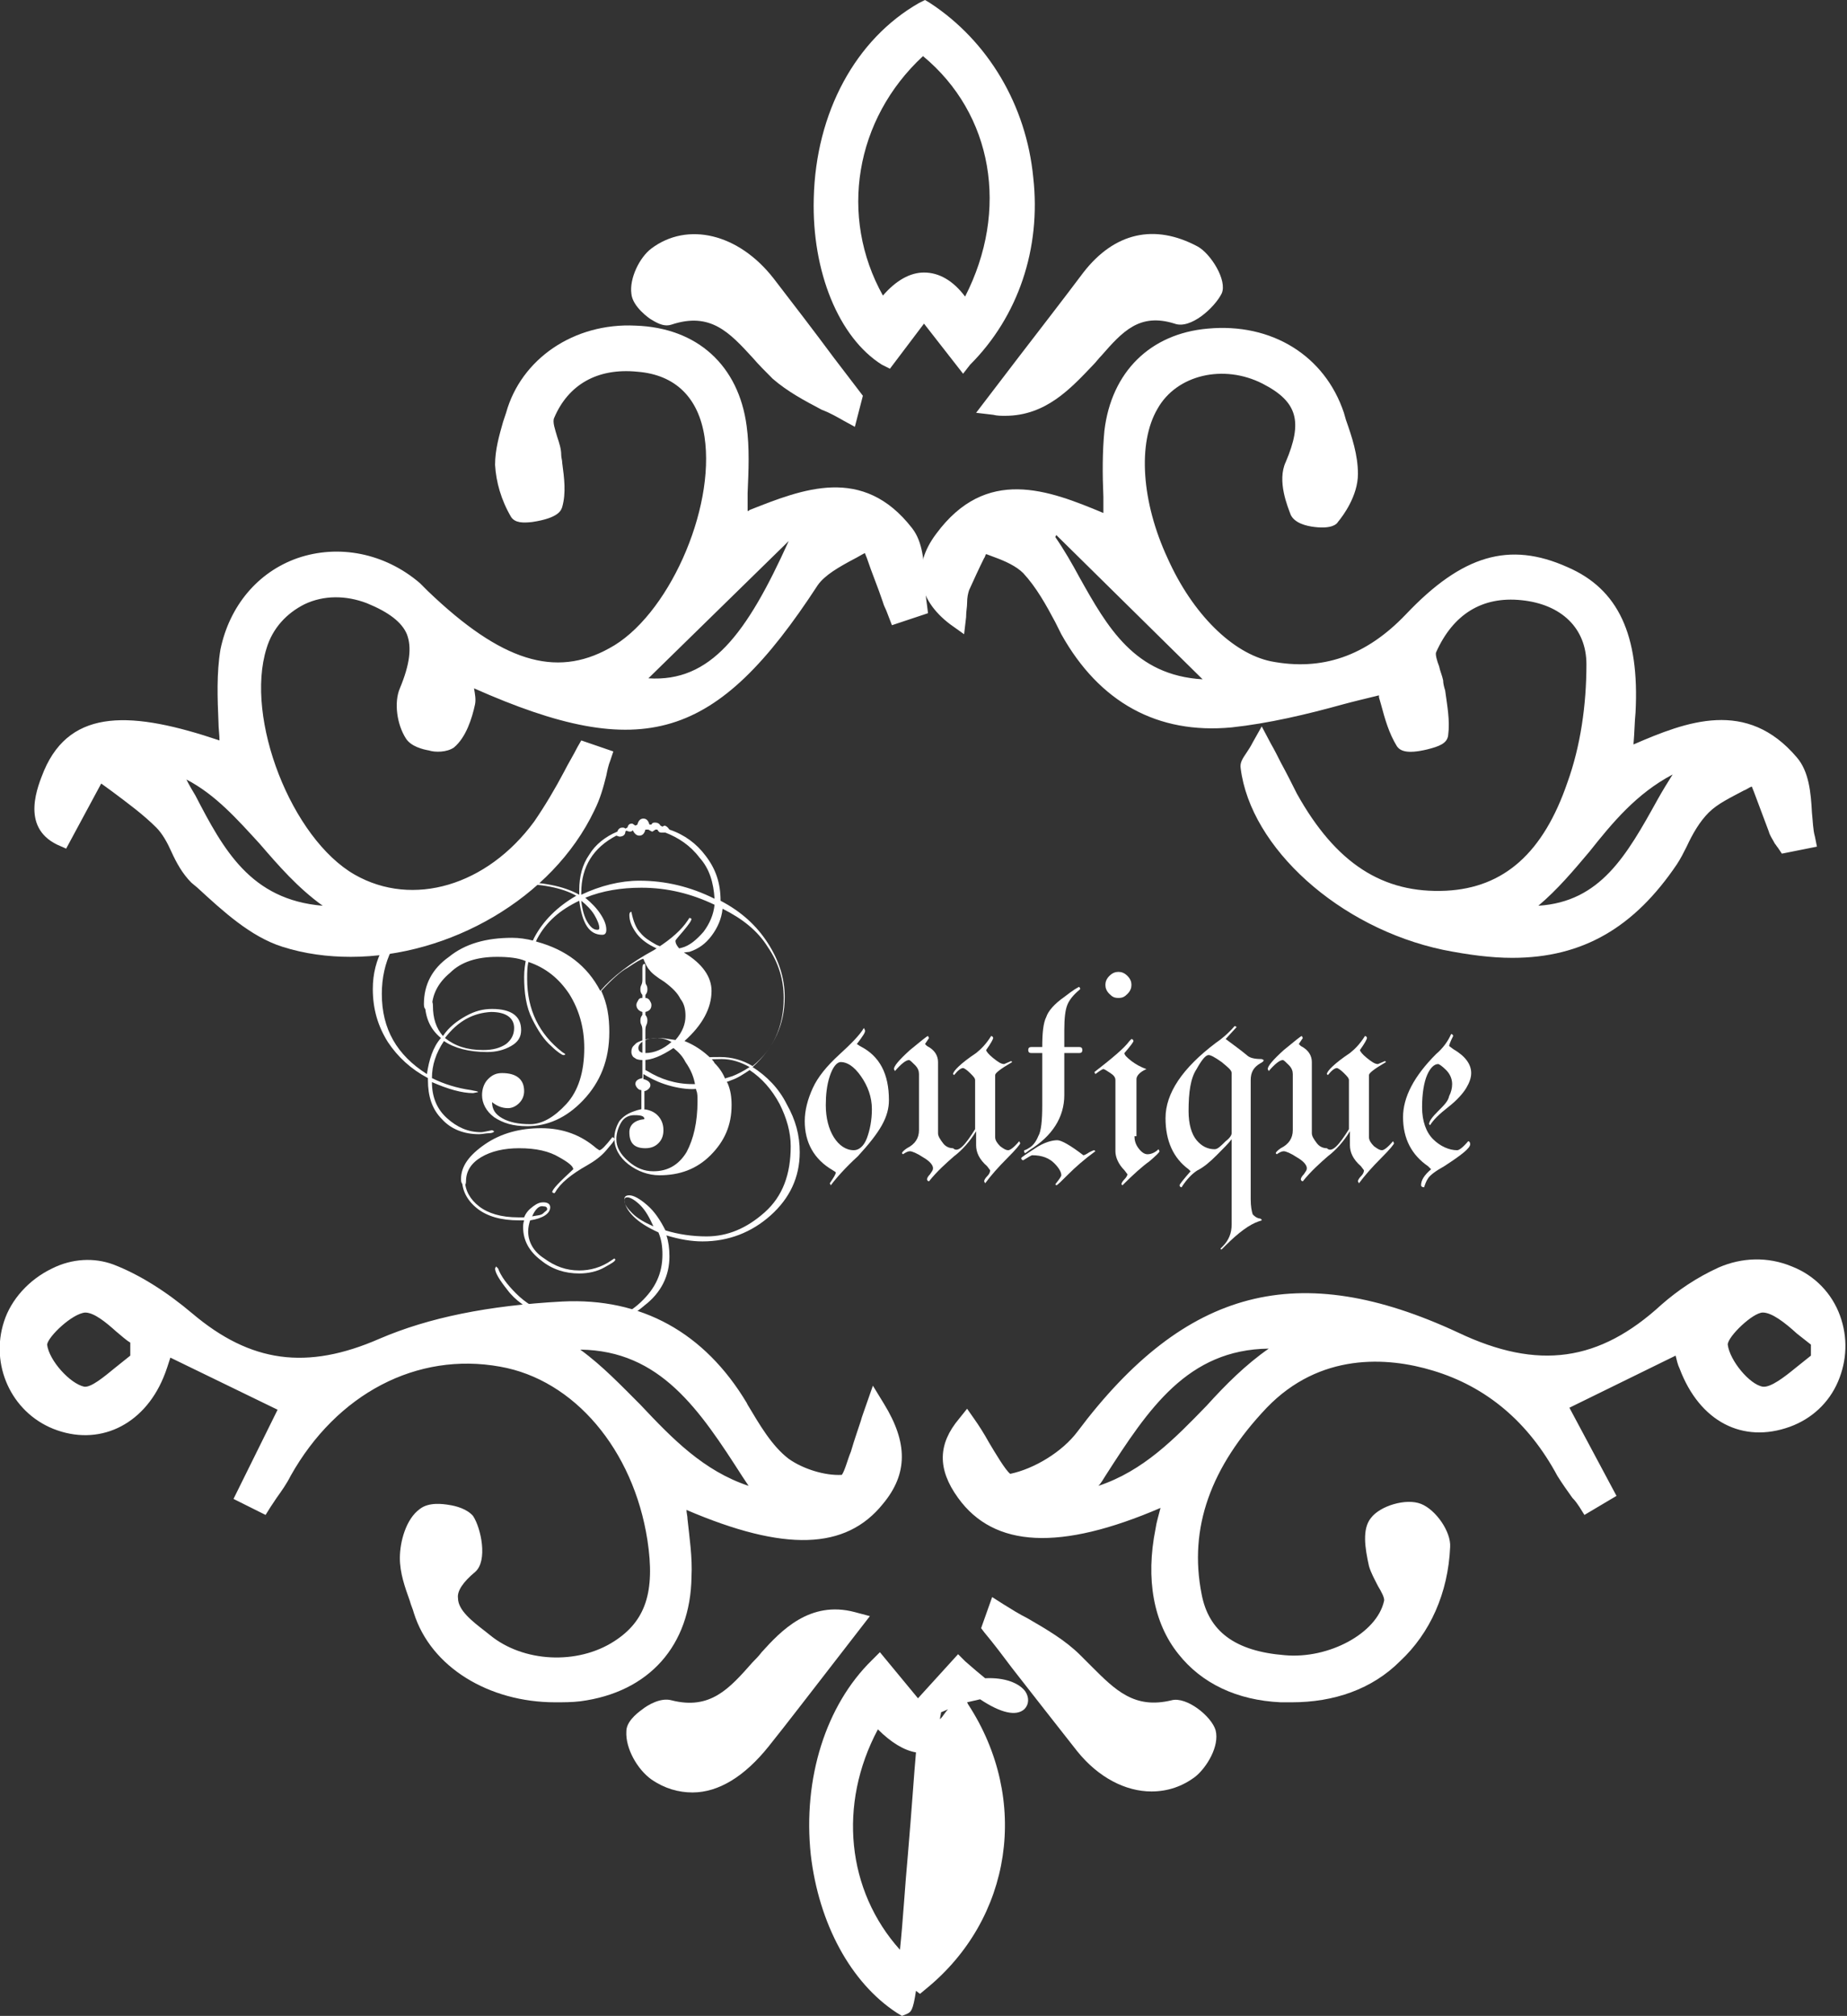 <svg width="142" height="155" viewBox="0 0 142 155" fill="none" xmlns="http://www.w3.org/2000/svg">
<rect x="0" y="0" width="142" height="155" fill="#333333" stroke="none"/>
<g clip-path="url(#clip0_73_21)">
<path d="M90.378 114.632C82.133 118.484 77.048 118.484 74.352 114.786C72.888 112.783 73.042 111.243 74.429 109.702C75.507 111.243 76.971 114.401 77.819 114.247C79.899 113.862 82.288 112.398 83.597 110.626C91.456 100.149 99.778 97.53 111.951 103.231C118.346 106.235 123.431 105.542 128.439 100.919C129.672 99.841 131.136 98.916 132.6 98.223C135.836 96.759 139.766 98.377 140.921 101.536C142.077 104.617 140.536 108.007 137.531 109.162C134.295 110.318 131.444 108.777 130.058 105.157C129.826 104.54 129.672 103.924 129.441 103.308C126.128 104.925 122.892 106.543 119.733 108.084C120.889 110.164 122.122 112.552 123.354 114.94C122.969 115.171 122.507 115.403 122.122 115.634C121.582 114.863 120.966 114.093 120.504 113.246C118.269 109.085 114.956 106.158 110.487 104.771C105.479 103.308 100.625 104.001 96.927 107.853C92.997 112.013 90.609 116.943 91.688 122.875C92.381 126.65 95.386 127.883 98.776 128.191C102.474 128.499 106.558 126.342 107.251 123.492C107.482 122.644 106.327 121.489 106.095 120.41C105.864 119.409 105.556 117.945 106.095 117.329C106.635 116.635 108.253 116.173 109.023 116.481C109.871 116.789 110.795 118.176 110.795 119.023C110.487 125.957 105.402 130.425 98.622 130.04C91.919 129.655 88.374 124.801 89.684 117.637C89.838 116.866 90.069 116.019 90.378 114.632ZM100.009 103.077C90.455 101.69 87.142 108.931 82.673 115.48C90.763 114.093 93.691 106.158 100.009 103.077ZM139.92 104.617C139.92 104.078 139.92 103.539 139.997 102.999C138.533 101.998 136.992 100.149 135.528 100.149C134.295 100.149 131.907 102.383 132.061 103.462C132.215 105.002 134.064 107.16 135.451 107.391C136.761 107.545 138.379 105.619 139.92 104.617Z" fill="white"/>
<path d="M99.315 130.887C99.007 130.887 98.776 130.887 98.468 130.887C95.078 130.733 92.381 129.423 90.609 127.189C88.683 124.801 88.066 121.411 88.837 117.56C88.914 117.02 89.068 116.558 89.222 115.942C81.517 119.254 76.432 119.023 73.658 115.171C72.04 112.937 72.117 111.011 73.735 109.085L74.352 108.315L74.891 109.085C75.276 109.625 75.661 110.241 76.047 110.934C76.509 111.705 77.279 113.014 77.665 113.322C79.514 112.937 81.671 111.628 82.827 110.087C91.148 98.993 99.855 96.759 112.105 102.46C118.269 105.388 122.969 104.694 127.746 100.303C128.979 99.225 130.443 98.223 132.138 97.453C133.91 96.682 135.913 96.605 137.762 97.376C139.534 98.069 140.844 99.456 141.461 101.151C142.077 102.845 142 104.617 141.307 106.235C140.613 107.853 139.303 109.085 137.608 109.702C133.987 111.011 130.674 109.317 129.133 105.234C128.979 104.925 128.902 104.54 128.825 104.232L120.658 108.238L124.279 115.017L121.813 116.481L121.428 115.865C121.274 115.634 121.12 115.403 120.889 115.171C120.504 114.632 120.118 114.093 119.733 113.477C117.499 109.317 114.263 106.62 110.179 105.388C106.635 104.309 101.473 104.001 97.389 108.238C93.074 112.783 91.379 117.483 92.381 122.567C92.92 125.417 94.924 126.958 98.776 127.266C102.166 127.574 105.864 125.571 106.404 123.106C106.481 122.875 106.173 122.336 105.941 121.951C105.71 121.488 105.402 120.949 105.248 120.41C104.94 119.023 104.709 117.56 105.402 116.712C106.095 115.788 108.099 115.171 109.254 115.634C110.41 116.096 111.566 117.791 111.489 118.946C111.335 122.49 109.948 125.571 107.636 127.729C105.479 129.886 102.551 130.887 99.315 130.887ZM91.456 113.245L91.071 114.786C90.994 115.248 90.84 115.711 90.763 116.096C90.609 116.789 90.455 117.328 90.378 117.868C89.761 121.334 90.224 124.185 91.842 126.265C93.305 128.114 95.617 129.192 98.545 129.346C101.704 129.5 104.555 128.576 106.558 126.727C108.638 124.878 109.794 122.182 109.948 119.023C109.948 118.484 109.254 117.405 108.715 117.174C108.253 117.02 106.943 117.328 106.712 117.714C106.558 117.945 106.481 118.484 106.866 120.179C106.943 120.487 107.174 120.949 107.405 121.334C107.791 122.028 108.253 122.798 108.022 123.646C107.328 126.804 102.937 129.346 98.776 128.961C94.23 128.576 91.688 126.65 90.994 123.029C89.992 117.483 91.764 112.167 96.387 107.314C100.086 103.462 105.017 102.306 110.718 104.001C115.187 105.311 118.731 108.315 121.197 112.783C121.505 113.322 121.813 113.785 122.199 114.247L118.654 107.622L129.826 102.075L130.135 102.922C130.212 103.154 130.289 103.308 130.289 103.539C130.443 103.924 130.52 104.309 130.674 104.694C131.907 108.007 134.372 109.317 137.146 108.238C138.379 107.776 139.38 106.851 139.92 105.542C139.997 105.388 140.074 105.234 140.074 105.079C139.689 105.311 139.303 105.696 138.841 106.004C137.608 107.005 136.375 108.007 135.143 107.776C133.371 107.545 131.367 104.925 131.136 103.153C131.059 102.383 131.598 101.536 132.138 100.996C132.985 99.995 134.372 99.07 135.374 99.07C136.684 99.07 137.839 100.072 138.995 100.996C139.38 101.305 139.766 101.69 140.151 101.921C140.151 101.767 140.074 101.69 139.997 101.536C139.534 100.303 138.456 99.225 137.146 98.685C135.759 98.069 134.141 98.069 132.754 98.685C131.29 99.379 129.903 100.226 128.748 101.228C123.431 106.081 118.115 106.774 111.412 103.616C103.63 99.995 97.466 99.687 91.919 103.076C94.076 101.998 96.696 101.459 99.932 101.921L102.397 102.306L100.163 103.385C97.697 104.617 95.694 106.62 93.691 108.7C90.686 111.782 87.681 114.94 82.673 115.788L80.901 116.096L81.902 114.555C82.442 113.785 82.981 112.937 83.52 112.167C84.83 110.087 86.217 108.007 87.835 106.312C86.602 107.545 85.37 109.008 84.06 110.626C82.596 112.552 80.053 114.093 77.819 114.555C76.74 114.786 75.893 113.322 74.737 111.397C74.583 111.165 74.429 110.857 74.275 110.626C73.735 111.628 73.966 112.629 74.891 113.939C77.279 117.328 82.21 117.174 89.992 113.554L91.456 113.245ZM97.543 103.693C91.302 103.77 88.297 108.315 84.984 113.477C84.83 113.708 84.676 114.016 84.445 114.247C87.912 113.091 90.301 110.626 92.766 108.084C94.23 106.466 95.771 104.925 97.543 103.693ZM135.528 100.919C134.757 100.919 132.831 102.768 132.831 103.385C132.985 104.617 134.526 106.466 135.528 106.62C136.144 106.697 137.223 105.85 138.071 105.156C138.456 104.848 138.841 104.54 139.226 104.232V103.385C138.841 103.076 138.533 102.845 138.148 102.537C137.223 101.69 136.221 100.919 135.528 100.919Z" fill="white"/>
<path d="M67.417 108.315C69.189 111.243 68.958 113.246 67.417 115.171C64.644 118.561 59.867 118.484 52.008 114.863C52.239 117.02 52.547 119.177 52.547 121.257C52.47 126.188 49.542 129.423 44.611 130.117C39.141 130.887 33.978 128.268 32.591 123.954C32.129 122.644 31.513 121.257 31.513 119.948C31.513 118.869 31.975 117.406 32.745 116.866C33.362 116.404 35.288 116.635 35.673 117.251C36.213 118.022 36.444 120.102 35.904 120.564C32.591 123.337 35.134 125.109 36.983 126.65C39.834 129.038 44.457 129.115 47.462 127.189C50.621 125.109 50.852 122.028 50.312 118.638C49.157 111.32 44.38 105.696 38.37 104.617C31.667 103.385 25.195 106.774 21.419 113.4C20.957 114.247 20.418 114.94 19.878 115.711C19.493 115.48 19.108 115.326 18.723 115.094C19.878 112.783 21.034 110.472 22.113 108.238C19.108 106.774 15.872 105.157 12.559 103.462C12.328 104.155 12.097 105.002 11.788 105.773C10.402 109.085 7.397 110.472 4.315 109.24C1.464 108.084 3.03984e-06 104.848 1.002 101.921C1.926 98.993 5.47 96.913 8.398 98.069C10.479 98.916 12.482 100.226 14.254 101.69C18.954 105.696 23.654 106.235 29.509 103.693C33.747 101.844 38.601 101.151 43.301 100.919C49.003 100.611 53.703 103.154 56.708 108.315C57.709 109.933 58.711 111.782 60.175 112.86C61.407 113.862 63.411 114.401 64.952 114.247C65.645 114.17 66.03 111.859 66.57 110.549C66.801 110.01 66.955 109.625 67.417 108.315ZM59.327 115.48C54.935 109.008 51.622 101.767 42.222 103.154C48.386 106.312 51.237 114.016 59.327 115.48ZM10.864 104.694C10.864 104.078 10.864 103.462 10.864 102.845C9.4 101.844 7.859 100.072 6.472 100.149C5.162 100.226 2.774 102.46 2.928 103.462C3.159 105.002 5.008 107.082 6.395 107.391C7.705 107.622 9.323 105.619 10.864 104.694Z" fill="white"/>
<path d="M42.685 130.887C37.6 130.887 33.131 128.191 31.821 124.031C31.744 123.723 31.59 123.415 31.513 123.106C31.128 122.028 30.742 120.949 30.742 119.794C30.742 118.561 31.205 116.789 32.283 116.019C32.977 115.48 34.055 115.634 34.518 115.711C35.057 115.788 35.904 116.019 36.367 116.558C36.983 117.483 37.523 120.025 36.521 120.872C35.596 121.643 35.134 122.336 35.211 122.875C35.211 123.8 36.29 124.647 37.291 125.418L37.677 125.726C40.219 127.806 44.38 128.037 47.231 126.188C49.619 124.647 50.39 122.413 49.773 118.407C48.694 111.474 44.149 106.081 38.447 105.08C32.052 103.924 25.888 107.16 22.344 113.477C22.036 114.093 21.651 114.632 21.265 115.172C21.111 115.403 20.957 115.634 20.803 115.865L20.418 116.481L17.952 115.249L21.342 108.392L13.098 104.386C12.944 104.848 12.79 105.388 12.559 105.927C11.018 109.625 7.551 111.243 4.084 109.856C0.848 108.546 -0.77 104.925 0.308 101.613C0.848 99.918 2.234 98.377 4.007 97.53C5.547 96.76 7.243 96.683 8.706 97.222C10.71 97.992 12.79 99.302 14.793 100.997C19.262 104.771 23.577 105.388 29.201 102.923C32.977 101.305 37.523 100.38 43.224 100.072C49.311 99.764 54.165 102.46 57.401 107.853L57.478 108.007C58.403 109.548 59.327 111.166 60.637 112.167C61.716 112.937 63.411 113.477 64.721 113.4C64.952 113.091 65.183 112.167 65.414 111.628C65.568 111.089 65.722 110.626 65.876 110.164C65.953 109.933 66.03 109.702 66.184 109.24C66.261 108.931 66.416 108.546 66.57 108.084L67.109 106.543L67.957 107.93C69.806 110.934 69.806 113.323 67.879 115.634C65.029 119.177 60.329 119.332 52.778 116.096C52.778 116.327 52.855 116.558 52.855 116.789C53.009 118.253 53.24 119.717 53.163 121.257C53.086 126.496 49.927 130.117 44.611 130.81C43.995 130.887 43.301 130.887 42.685 130.887ZM33.67 117.252C33.439 117.252 33.208 117.252 33.131 117.329C32.591 117.714 32.206 118.869 32.206 119.794C32.206 120.718 32.591 121.643 32.9 122.644C33.054 122.952 33.131 123.338 33.208 123.646C34.518 127.575 39.295 130.04 44.38 129.269C48.926 128.653 51.545 125.649 51.622 121.18C51.622 119.794 51.468 118.407 51.314 116.943C51.237 116.25 51.16 115.557 51.083 114.863L50.929 113.554L52.162 114.093C59.712 117.56 64.181 117.714 66.724 114.632C67.879 113.246 68.111 111.936 67.494 110.241C67.417 110.395 67.417 110.549 67.34 110.703C67.186 111.089 67.032 111.551 66.878 112.013C66.416 113.554 66.03 114.786 65.029 114.863C63.257 115.017 61.099 114.478 59.712 113.323C58.172 112.167 57.093 110.318 56.168 108.7L56.091 108.546C53.24 103.693 48.772 101.228 43.378 101.536C37.908 101.844 33.439 102.691 29.895 104.309C23.654 107.006 18.723 106.389 13.869 102.152C12.02 100.611 10.093 99.379 8.244 98.685C7.165 98.3 5.933 98.377 4.7 98.916C3.313 99.533 2.234 100.765 1.849 102.075C1.002 104.617 2.311 107.468 4.7 108.469C7.32 109.548 9.939 108.315 11.095 105.465C10.71 105.696 10.325 106.081 9.939 106.389C8.706 107.391 7.474 108.392 6.241 108.161C4.546 107.853 2.389 105.465 2.157 103.616C2.08 103.077 2.311 102.383 2.928 101.69C3.775 100.611 5.316 99.533 6.472 99.456C7.782 99.379 8.938 100.38 10.093 101.305C10.556 101.69 10.941 101.998 11.403 102.306L11.788 102.537V104.078C11.788 104.001 11.865 103.924 11.865 103.924C11.943 103.693 12.02 103.462 12.097 103.231L12.405 102.383L23.423 107.853L20.495 113.708C20.649 113.477 20.803 113.169 20.957 112.937C24.887 106.004 31.667 102.537 38.678 103.77C44.996 104.925 50.081 110.78 51.237 118.407C51.699 121.489 51.776 125.263 48.001 127.652C44.611 129.809 39.603 129.578 36.598 127.035L36.213 126.727C34.98 125.726 33.593 124.57 33.593 122.952C33.593 121.874 34.209 120.795 35.519 119.717C35.673 119.486 35.519 118.022 35.134 117.483C34.826 117.329 34.209 117.252 33.67 117.252ZM6.549 100.92C5.547 100.997 3.698 102.768 3.621 103.385C3.775 104.617 5.393 106.389 6.472 106.62C7.011 106.697 8.013 105.85 8.861 105.157C9.246 104.848 9.631 104.54 10.016 104.232V103.231C9.631 103 9.323 102.691 8.938 102.383C8.167 101.69 7.243 100.92 6.549 100.92ZM60.945 116.558L59.173 116.25C54.165 115.326 51.083 112.167 48.078 109.086C46.075 107.006 44.226 105.08 41.76 103.847L39.603 102.768L41.991 102.46C50.775 101.228 54.627 107.083 58.326 112.783C58.865 113.554 59.327 114.324 59.867 115.094L60.945 116.558ZM44.611 103.77C46.306 105.003 47.77 106.543 49.234 108.007C51.699 110.626 54.088 113.092 57.555 114.247C57.401 114.016 57.247 113.785 57.093 113.554C53.78 108.392 50.775 103.847 44.611 103.77Z" fill="white"/>
<path d="M73.735 128.268C80.747 134.508 79.437 126.804 71.732 131.118C71.116 131.426 69.96 154.461 69.421 154.075C61.87 149.222 60.714 134.97 67.648 128.191C68.573 129.346 69.498 130.425 70.653 131.734C71.655 130.579 72.734 129.423 73.735 128.268ZM67.417 131.58C63.026 138.745 64.489 147.527 70.73 152.303C76.971 147.219 78.358 138.437 73.812 131.426C71.809 134.893 69.575 134.508 67.417 131.58Z" fill="white"/>
<path d="M69.344 155L68.958 154.769C65.414 152.458 62.949 147.912 62.332 142.597C61.716 136.742 63.488 131.118 67.032 127.651L67.648 127.035L70.576 130.579L73.658 127.189L74.198 127.729C74.814 128.268 75.353 128.73 75.739 129.038C77.279 128.961 78.358 129.423 78.82 130.04C79.129 130.502 79.129 131.041 78.743 131.426C78.127 131.966 76.971 131.734 75.353 130.656C75.045 130.733 74.66 130.81 74.352 130.887L74.429 131.041C79.206 138.36 77.819 147.527 71.193 152.92L70.73 153.305L70.422 153.074C70.191 154.615 70.037 154.692 69.729 154.846L69.344 155ZM67.571 129.346C64.721 132.505 63.411 137.358 63.95 142.443C64.412 146.834 66.261 150.609 68.958 152.843C68.958 152.535 69.035 152.227 69.035 151.841C63.411 146.603 62.409 138.206 66.724 131.195L67.34 130.194L68.034 131.118C68.727 132.043 69.652 133.044 70.653 133.121C70.653 133.044 70.653 132.967 70.653 132.89L70.576 132.967L67.571 129.346ZM70.653 151.225C76.047 146.603 77.202 139.13 73.735 132.813C73.196 133.506 72.579 134.046 71.963 134.354C71.732 136.588 71.501 139.823 71.27 142.597C71.038 146.757 70.807 149.453 70.653 151.225ZM67.494 132.967C64.412 138.745 65.106 145.37 69.189 149.915C69.421 147.758 69.575 144.985 69.806 142.52C70.114 138.899 70.268 136.434 70.422 134.739C69.498 134.585 68.496 133.969 67.494 132.967ZM72.348 131.657C72.348 131.811 72.271 131.966 72.271 132.197C72.502 131.966 72.656 131.657 72.888 131.426C72.734 131.503 72.502 131.58 72.348 131.657Z" fill="white"/>
<path d="M76.74 123.954C78.666 125.186 80.901 126.188 82.596 127.806C84.83 129.963 86.602 132.428 90.301 131.503C90.994 131.349 92.535 132.505 92.689 133.275C92.92 134.046 92.15 135.432 91.379 136.049C88.991 137.974 85.678 137.127 83.366 134.277C80.978 131.272 78.666 128.191 76.278 125.109C76.509 124.647 76.663 124.262 76.74 123.954Z" fill="white"/>
<path d="M88.528 137.743C86.525 137.743 84.445 136.665 82.827 134.662C81.132 132.505 79.437 130.348 77.819 128.268C77.125 127.343 76.432 126.419 75.661 125.494L75.43 125.186L76.278 122.798L77.125 123.337C77.742 123.723 78.358 124.108 78.975 124.416C80.438 125.263 81.902 126.111 83.058 127.266C83.366 127.574 83.674 127.883 83.906 128.114C85.755 129.963 87.219 131.426 90.07 130.733C91.225 130.425 93.151 131.966 93.46 133.044C93.768 134.277 92.766 135.895 91.919 136.588C90.917 137.358 89.761 137.743 88.528 137.743ZM77.588 125.34C78.127 126.034 78.589 126.727 79.129 127.343C80.747 129.423 82.442 131.657 84.06 133.737C86.14 136.28 88.914 136.973 90.994 135.355C91.61 134.893 92.073 133.737 91.996 133.429C91.919 132.967 90.84 132.197 90.455 132.197C86.833 133.121 84.83 131.118 82.904 129.115C82.596 128.807 82.365 128.576 82.056 128.268C80.978 127.266 79.668 126.496 78.281 125.649C78.05 125.571 77.819 125.417 77.588 125.34Z" fill="white"/>
<path d="M65.568 124.724C62.949 128.037 60.714 130.964 58.48 133.891C56.014 137.05 53.24 137.974 50.544 136.203C49.696 135.663 48.926 134.2 49.003 133.198C49.003 132.582 50.775 131.272 51.468 131.503C55.321 132.505 57.093 129.886 59.173 127.651C60.868 125.725 62.717 123.954 65.568 124.724Z" fill="white"/>
<path d="M53.24 137.82C52.162 137.82 51.083 137.512 50.081 136.819C49.003 136.049 48.078 134.431 48.155 133.121C48.155 132.428 48.849 131.812 49.388 131.426C49.773 131.118 50.775 130.502 51.622 130.733C54.627 131.503 56.091 129.809 57.863 127.806C58.094 127.574 58.326 127.343 58.557 127.035C60.021 125.417 62.255 123.029 65.722 123.954L66.878 124.262L63.719 128.345C62.101 130.425 60.637 132.351 59.096 134.277C57.247 136.588 55.244 137.82 53.24 137.82ZM49.696 133.275C49.696 133.969 50.312 135.124 50.929 135.509C53.78 137.435 56.245 135.355 57.863 133.352C59.327 131.426 60.868 129.5 62.486 127.42L64.104 125.263C62.409 125.34 61.099 126.496 59.635 128.037C59.404 128.268 59.173 128.499 59.019 128.73C57.17 130.81 55.09 133.121 51.237 132.12C50.929 132.197 49.927 132.89 49.696 133.275Z" fill="white"/>
<path d="M46.306 58.164C45.921 59.396 45.69 60.706 45.15 61.861C41.221 69.873 30.511 74.804 22.036 72.03C19.57 71.183 17.336 69.103 15.333 67.254C14.177 66.175 13.792 64.25 12.713 63.094C11.249 61.553 9.4 60.398 7.705 59.011C6.857 60.629 5.933 62.324 4.931 64.173C3.005 63.248 3.544 61.322 4.315 59.473C6.01 55.467 9.708 55.082 17.875 57.932C17.875 55.236 17.49 52.54 17.952 49.998C19.262 43.295 26.813 40.907 31.975 45.375C32.206 45.529 32.36 45.761 32.514 45.915C38.37 51.538 42.839 52.925 47.385 50.46C52.162 47.918 56.014 39.366 55.09 33.434C54.55 30.045 52.547 28.042 49.234 27.734C46.075 27.425 43.378 28.658 42.068 31.74C41.683 32.587 42.454 33.897 42.608 34.975C42.762 36.208 42.993 37.517 42.685 38.673C42.608 39.058 40.296 39.52 40.142 39.212C39.526 38.134 39.063 36.824 38.986 35.592C38.986 34.359 39.449 33.126 39.757 31.894C40.836 28.042 44.611 25.577 48.926 25.731C53.163 25.885 56.168 28.427 56.708 32.741C57.016 35.129 56.785 37.594 56.785 40.291C61.176 38.596 65.799 36.131 69.575 40.984C70.576 42.294 70.268 44.682 70.576 46.531C70.114 46.685 69.575 46.839 69.112 46.993C68.958 46.685 68.804 46.3 68.727 45.992C68.188 44.451 67.571 42.91 67.032 41.369C65.414 42.448 63.334 43.141 62.332 44.605C54.396 56.469 49.157 57.932 35.288 51.461C35.519 52.463 35.904 53.233 35.75 53.926C35.519 54.928 35.134 56.161 34.364 56.777C33.824 57.162 32.129 56.854 31.744 56.315C31.205 55.544 30.973 54.081 31.359 53.233C32.977 49.304 32.283 47.224 28.431 45.684C24.81 44.22 20.88 45.992 19.724 49.612C17.952 55.313 21.728 64.943 26.89 67.947C31.667 70.721 37.754 69.026 41.683 63.633C42.993 61.861 43.995 59.781 45.073 57.855C45.535 57.932 45.921 58.087 46.306 58.164ZM12.559 58.549C15.949 63.941 17.567 71.414 27.506 70.49C20.957 67.331 19.185 60.167 12.559 58.549ZM48.232 52.694C55.09 54.158 58.403 48.842 61.87 40.83C61.639 40.599 61.407 40.368 61.176 40.06C56.862 44.22 52.547 48.38 48.232 52.694Z" fill="white"/>
<path d="M26.967 73.571C25.195 73.571 23.423 73.34 21.728 72.801C19.262 72.03 17.105 70.027 15.178 68.255L14.716 67.87C14.023 67.177 13.56 66.33 13.175 65.482C12.867 64.789 12.482 64.096 12.02 63.633C11.018 62.632 9.862 61.784 8.629 60.86C8.321 60.629 8.09 60.475 7.782 60.244L5.085 65.251L4.392 64.943C1.541 63.556 2.928 60.398 3.39 59.242C5.47 54.389 10.247 54.697 16.874 56.931C16.874 56.469 16.797 56.007 16.797 55.544C16.72 53.695 16.642 51.77 16.951 49.921C17.644 46.608 19.801 43.989 22.883 42.91C26.042 41.832 29.587 42.525 32.283 44.836C32.437 44.99 32.591 45.144 32.745 45.298L32.9 45.452C38.524 50.845 42.685 52.155 46.845 49.843C51.314 47.455 55.013 39.212 54.165 33.589C53.703 30.584 51.931 28.812 49.003 28.581C45.921 28.273 43.686 29.583 42.608 32.125C42.454 32.433 42.685 33.049 42.839 33.589C42.993 34.051 43.147 34.513 43.147 34.975C43.147 35.206 43.224 35.36 43.224 35.592C43.378 36.747 43.532 37.903 43.224 38.981C43.147 39.212 42.993 39.829 40.913 40.137C40.219 40.214 39.603 40.214 39.295 39.752C38.524 38.442 38.139 37.055 38.062 35.746C38.062 34.59 38.37 33.511 38.678 32.433C38.755 32.202 38.832 31.971 38.909 31.74C40.065 27.58 44.149 24.806 48.849 25.037C53.626 25.191 56.785 28.119 57.401 32.741C57.632 34.436 57.555 36.131 57.478 37.903C57.478 38.365 57.478 38.827 57.478 39.289C57.555 39.289 57.555 39.289 57.632 39.212C61.716 37.594 66.339 35.746 70.114 40.599C70.962 41.678 71.038 43.218 71.116 44.759C71.116 45.375 71.193 45.992 71.27 46.531L71.347 47.147L68.573 48.072L68.188 47.07C68.111 46.839 67.957 46.608 67.879 46.3C67.494 45.144 67.032 44.066 66.647 42.91L66.493 42.525C66.184 42.679 65.953 42.833 65.645 42.987C64.489 43.603 63.411 44.22 62.871 44.99C55.09 56.931 49.465 58.703 36.444 52.925C36.521 53.387 36.598 53.772 36.521 54.158C36.29 55.236 35.828 56.7 34.903 57.47C34.364 57.855 33.439 57.855 32.977 57.701C32.514 57.624 31.59 57.393 31.205 56.777C30.511 55.698 30.28 54.004 30.742 52.925C31.513 51.076 31.667 49.767 31.282 48.765C30.896 47.84 29.895 47.07 28.2 46.377C26.582 45.761 24.887 45.761 23.423 46.454C22.036 47.147 20.957 48.303 20.495 49.843C18.8 55.236 22.421 64.481 27.275 67.254C31.744 69.796 37.446 68.102 41.067 63.171C41.914 61.938 42.685 60.629 43.378 59.319C43.686 58.703 44.072 58.087 44.38 57.47L44.688 56.931L47.154 57.778L46.922 58.472C46.768 58.857 46.691 59.242 46.614 59.627C46.383 60.552 46.152 61.399 45.69 62.324C42.454 69.103 34.518 73.571 26.967 73.571ZM7.397 57.855L8.09 58.395C8.629 58.78 9.092 59.165 9.631 59.55C10.864 60.475 12.097 61.399 13.175 62.478C13.792 63.094 14.177 63.941 14.562 64.712C14.947 65.482 15.256 66.175 15.795 66.638L16.257 67.023C18.106 68.718 20.11 70.567 22.267 71.26C30.28 73.879 40.681 69.334 44.457 61.476C44.765 60.783 44.996 60.013 45.227 59.242C45.073 59.473 44.996 59.704 44.842 59.935C44.072 61.322 43.378 62.709 42.377 63.941C38.293 69.565 31.744 71.491 26.582 68.487C21.111 65.405 17.182 55.313 19.108 49.304C19.724 47.378 21.034 45.838 22.806 44.99C24.655 44.143 26.813 44.066 28.816 44.913C30.896 45.761 32.206 46.839 32.745 48.149C33.285 49.535 33.131 51.23 32.206 53.464C31.975 54.081 32.129 55.236 32.514 55.852C32.745 56.084 33.747 56.238 34.055 56.084C34.441 55.775 34.826 55.005 35.057 53.695C35.134 53.464 34.98 53.002 34.826 52.54C34.749 52.232 34.672 51.923 34.595 51.538L34.286 49.998L35.673 50.691C44.226 54.851 49.311 55.852 53.934 52.925C52.239 53.695 50.312 53.926 48.078 53.464L46.691 53.156L60.098 40.06C59.558 40.291 58.942 40.522 58.326 40.753C57.94 40.907 57.555 41.061 57.093 41.215L56.014 41.6V40.445C56.014 39.597 56.014 38.75 56.091 37.903C56.168 36.208 56.168 34.59 56.014 32.972C55.475 29.12 52.932 26.732 48.926 26.578C44.996 26.424 41.529 28.735 40.527 32.202C40.45 32.433 40.373 32.664 40.296 32.895C39.988 33.897 39.757 34.821 39.757 35.669C39.757 36.593 40.065 37.672 40.605 38.596C40.99 38.596 41.606 38.442 41.914 38.288C42.068 37.517 41.914 36.593 41.837 35.746C41.837 35.514 41.76 35.283 41.76 35.129C41.683 34.821 41.606 34.436 41.452 33.974C41.221 33.126 40.913 32.279 41.298 31.431C42.608 28.196 45.535 26.578 49.234 26.963C52.855 27.271 55.167 29.583 55.783 33.28C56.708 39.52 52.701 48.38 47.693 51.076C42.762 53.695 38.062 52.309 31.898 46.454L31.744 46.3C31.59 46.146 31.513 46.069 31.359 45.915C29.047 43.912 26.119 43.295 23.423 44.22C20.88 45.144 19.108 47.224 18.569 50.075C18.26 51.77 18.337 53.464 18.415 55.313C18.492 56.161 18.492 57.008 18.492 57.855V58.934L17.49 58.549C8.706 55.467 6.241 56.623 4.931 59.704C4.161 61.553 4.161 62.401 4.546 62.94L7.397 57.855ZM49.85 52.155C54.627 52.463 57.401 48.765 60.637 41.6L49.85 52.155ZM61.639 39.443L62.717 40.599L62.486 41.061C61.407 43.603 60.252 45.992 58.942 47.995C59.789 46.916 60.714 45.606 61.639 44.22C62.409 43.064 63.719 42.371 64.952 41.678C65.491 41.369 66.03 41.061 66.493 40.753L67.34 40.214L68.111 42.371C68.496 43.526 68.958 44.605 69.344 45.761C69.421 45.838 69.421 45.992 69.498 46.069L69.652 45.992C69.575 45.529 69.575 45.144 69.575 44.682C69.498 43.449 69.498 42.14 68.881 41.446C66.801 38.75 64.335 38.673 61.639 39.443ZM25.888 71.337C18.569 71.337 15.949 66.407 13.637 62.016C13.098 60.937 12.559 59.935 11.943 59.011L10.941 57.393L12.79 57.855C16.565 58.78 18.877 61.476 21.111 64.019C23.037 66.175 24.964 68.41 27.814 69.796L30.357 71.029L27.583 71.26C27.044 71.26 26.428 71.337 25.888 71.337ZM14.331 59.935C14.562 60.398 14.793 60.783 15.024 61.168C17.182 65.328 19.262 69.18 24.81 69.642C22.883 68.255 21.419 66.561 19.956 64.866C18.26 63.017 16.565 61.091 14.331 59.935Z" fill="white"/>
<path d="M96.927 57.393C97.774 58.934 98.314 60.09 98.93 61.245C101.627 66.022 105.248 69.411 111.104 69.103C116.651 68.795 119.502 64.943 121.12 60.321C122.122 57.393 122.661 54.081 122.584 50.999C122.584 47.687 120.272 45.606 116.882 45.298C113.415 44.99 110.95 46.685 109.563 49.767C109.254 50.46 109.871 51.461 110.025 52.386C110.179 53.696 110.487 55.082 110.333 56.392C110.333 56.7 108.022 57.239 107.791 56.931C107.097 55.93 106.866 54.62 106.481 53.387C106.404 53.002 106.558 52.463 106.558 52.463C102.397 53.464 98.391 54.774 94.307 55.159C88.914 55.699 84.676 53.233 81.979 48.38C81.055 46.685 80.207 44.913 78.897 43.526C77.973 42.525 76.355 42.217 75.122 41.523C74.583 42.679 73.966 43.835 73.504 44.99C73.273 45.529 73.35 46.146 73.196 47.301C70.499 45.298 71.038 43.064 72.271 41.447C76.124 36.208 80.824 38.673 85.293 40.522C85.293 37.903 85.061 35.438 85.37 33.126C85.909 28.889 88.683 26.27 92.612 25.885C97.158 25.5 100.933 27.734 102.32 31.817C102.782 33.281 103.399 34.744 103.399 36.208C103.399 37.286 102.782 38.519 102.012 39.366C101.704 39.675 99.932 39.366 99.701 38.981C99.238 37.98 98.853 36.516 99.315 35.515C100.779 32.125 100.317 30.199 97.235 28.504C93.922 26.732 89.761 27.734 88.066 30.738C84.522 36.901 90.301 49.921 97.312 51.307C101.704 52.232 105.402 50.614 108.407 47.455C112.49 43.141 115.804 42.14 119.887 43.989C123.431 45.529 124.972 48.842 124.664 54.389C124.587 55.544 124.51 56.623 124.433 58.087C128.902 56.161 133.448 53.85 137.223 58.395C138.379 59.704 138.071 62.247 138.456 64.173C137.993 64.25 137.531 64.327 137.069 64.481C136.838 64.096 136.607 63.71 136.453 63.325C135.913 61.938 135.374 60.475 134.912 59.088C133.448 59.935 131.753 60.475 130.597 61.63C129.441 62.786 128.825 64.404 127.977 65.867C124.279 72.031 119.117 73.956 111.104 72.262C103.476 70.644 96.85 64.712 96.156 58.934C96.079 58.626 96.465 58.318 96.927 57.393ZM130.52 57.855C123.123 60.244 121.274 67.331 115.881 70.259C124.741 71.26 126.359 63.941 130.52 57.855ZM81.286 40.06C80.901 40.445 80.516 40.753 80.13 41.138C83.751 46.146 85.215 53.618 94.384 52.925C89.761 48.38 85.524 44.22 81.286 40.06Z" fill="white"/>
<path d="M116.266 73.648C114.648 73.648 112.876 73.417 110.95 73.032C102.937 71.337 96.156 65.174 95.386 59.088C95.309 58.626 95.54 58.318 95.848 57.855C96.002 57.624 96.156 57.393 96.31 57.085L97.004 55.852L97.697 57.162C98.005 57.701 98.237 58.164 98.468 58.626C98.93 59.473 99.315 60.244 99.701 61.014C102.705 66.407 106.327 68.718 111.181 68.487C115.649 68.256 118.654 65.559 120.504 60.167C121.505 57.393 121.967 54.235 121.967 51.076C121.967 48.303 120.041 46.454 116.959 46.146C113.954 45.838 111.72 47.224 110.41 50.152C110.333 50.306 110.487 50.845 110.641 51.23C110.718 51.615 110.872 51.923 110.95 52.309C110.95 52.54 111.027 52.848 111.104 53.079C111.258 54.235 111.489 55.39 111.335 56.546C111.258 57.162 110.641 57.393 109.717 57.624C108.099 58.01 107.636 57.701 107.405 57.393C106.789 56.392 106.481 55.313 106.173 54.158L106.018 53.618C106.018 53.541 106.018 53.541 106.018 53.464C105.094 53.695 104.092 53.926 103.245 54.158C100.471 54.928 97.543 55.621 94.692 55.929C88.991 56.469 84.522 54.004 81.594 48.765C81.44 48.457 81.286 48.149 81.132 47.84C80.438 46.531 79.668 45.144 78.666 44.066C78.127 43.526 77.279 43.141 76.432 42.833C76.201 42.756 76.047 42.679 75.816 42.602C75.739 42.679 75.739 42.833 75.661 42.91C75.276 43.681 74.891 44.528 74.506 45.375C74.429 45.606 74.352 45.915 74.352 46.377C74.352 46.685 74.275 46.993 74.275 47.455L74.121 48.765L73.042 47.995C70.499 46.069 70.114 43.526 71.963 41.061C75.816 35.823 80.593 37.672 84.83 39.443C84.83 39.058 84.83 38.596 84.83 38.211C84.753 36.439 84.753 34.744 84.907 33.126C85.447 28.581 88.451 25.654 92.843 25.268C97.774 24.806 101.858 27.349 103.322 31.74L103.476 32.279C103.938 33.589 104.4 34.975 104.4 36.439C104.4 38.134 103.245 39.675 102.859 40.137C102.782 40.291 102.397 40.676 101.087 40.522C100.394 40.445 99.546 40.214 99.238 39.597C99.007 38.981 98.159 36.978 98.853 35.514C100.163 32.433 99.778 30.892 97.081 29.506C94.076 27.965 90.455 28.812 88.991 31.431C87.45 34.051 87.758 38.596 89.761 42.91C91.688 47.224 94.769 50.229 97.697 50.845C101.627 51.615 105.017 50.46 108.099 47.224C112.413 42.679 116.035 41.6 120.504 43.603C124.433 45.298 126.051 48.842 125.743 54.774C125.666 55.544 125.666 56.315 125.589 57.162V57.239C129.672 55.467 134.295 53.695 138.148 58.241C139.072 59.319 139.226 60.937 139.303 62.478C139.38 63.171 139.38 63.787 139.534 64.327L139.689 65.097L136.992 65.636L136.684 65.174C136.607 65.097 136.53 64.943 136.453 64.866C136.298 64.558 136.067 64.25 135.99 63.941C135.605 62.94 135.22 61.861 134.835 60.86L134.68 60.475C134.449 60.552 134.295 60.706 134.064 60.783C133.062 61.322 132.061 61.784 131.367 62.478C130.674 63.171 130.135 64.096 129.672 65.097C129.441 65.559 129.21 66.022 128.902 66.484C125.666 71.26 121.736 73.648 116.266 73.648ZM96.927 59.011C97.697 64.327 104.092 69.873 111.258 71.414C119.04 73.109 123.817 71.26 127.361 65.405C127.592 64.943 127.823 64.558 128.054 64.096C128.594 63.017 129.21 61.938 130.058 61.014C130.982 60.167 132.061 59.55 133.139 59.011C133.602 58.78 134.064 58.549 134.449 58.318L135.22 57.855L135.99 59.858C136.375 60.86 136.761 61.938 137.146 62.94C137.223 63.094 137.3 63.325 137.454 63.479H137.608C137.531 63.017 137.531 62.632 137.454 62.17C137.377 60.86 137.223 59.473 136.607 58.78C135.22 57.162 133.756 56.546 132.215 56.469L131.059 58.164C130.212 59.473 129.441 60.783 128.671 62.093C125.82 67.1 123.123 71.799 115.649 70.952L113.184 70.644L115.341 69.488C117.576 68.333 119.117 66.407 120.812 64.327C123.2 61.399 125.666 58.472 130.135 57.008L131.676 56.546C129.749 56.623 127.669 57.47 125.358 58.472L123.431 59.319L123.585 56.7C123.662 55.852 123.663 55.082 123.74 54.312C124.048 49.073 122.738 46.069 119.425 44.605C115.572 42.91 112.645 43.758 108.792 47.918C105.402 51.538 101.396 52.925 97.004 52.001C93.614 51.307 90.147 47.918 87.989 43.218C85.755 38.365 85.524 33.434 87.296 30.276C89.222 26.963 93.768 25.808 97.466 27.734C100.856 29.506 101.55 31.894 99.932 35.669C99.701 36.208 99.855 37.286 100.317 38.365C100.548 38.519 101.164 38.596 101.473 38.596C102.166 37.749 102.551 36.747 102.551 36.054C102.551 34.898 102.089 33.589 101.704 32.433L101.55 31.894C100.317 28.196 96.927 26.116 92.689 26.501C88.991 26.809 86.602 29.197 86.14 33.049C85.909 34.59 85.986 36.208 86.063 37.903C86.063 38.673 86.14 39.52 86.14 40.368V41.523L84.291 40.753C83.597 40.445 82.981 40.214 82.288 39.906L96.002 53.464L94.307 53.618C86.679 54.158 83.983 49.304 81.594 45.067C80.901 43.835 80.207 42.602 79.437 41.523L79.052 40.984L80.747 39.443C77.896 38.596 75.276 38.673 72.965 41.832C71.963 43.218 71.886 44.451 72.656 45.606C72.734 45.298 72.734 44.99 72.888 44.682C73.273 43.835 73.658 42.987 74.043 42.14C74.198 41.832 74.352 41.446 74.506 41.138L74.814 40.445L75.507 40.753C75.893 40.907 76.278 41.061 76.663 41.292C77.665 41.678 78.743 42.14 79.514 42.91C80.67 44.143 81.44 45.606 82.21 46.993C82.365 47.301 82.519 47.609 82.673 47.918C85.215 52.617 89.299 54.851 94.307 54.312C97.081 54.081 99.778 53.31 102.628 52.54C103.861 52.232 105.171 51.846 106.481 51.538L107.482 51.307L107.328 52.54C107.328 52.617 107.251 52.925 107.251 53.079L107.405 53.618C107.636 54.466 107.868 55.39 108.253 56.084C108.561 56.084 109.177 55.929 109.563 55.775C109.563 54.928 109.486 54.004 109.332 53.079C109.254 52.848 109.254 52.54 109.177 52.309C109.177 52.078 109.023 51.77 108.946 51.461C108.715 50.768 108.484 49.998 108.792 49.304C110.333 45.761 113.184 43.989 116.882 44.374C120.812 44.759 123.277 47.224 123.277 50.845C123.277 54.158 122.815 57.47 121.736 60.475C119.656 66.407 116.035 69.565 111.027 69.796C105.633 70.105 101.396 67.408 98.159 61.553C97.697 60.783 97.312 60.013 96.85 59.088C97.004 59.165 97.004 59.088 96.927 59.011ZM128.594 59.55C125.82 61.014 123.971 63.248 122.199 65.482C120.966 66.946 119.733 68.41 118.269 69.642C123.046 69.334 125.049 65.79 127.438 61.476C127.823 60.783 128.208 60.167 128.594 59.55ZM81.132 41.292C81.825 42.294 82.442 43.372 82.981 44.374C85.138 48.226 87.219 51.923 92.458 52.232L81.209 41.138L81.132 41.292Z" fill="white"/>
<path d="M71.116 0.925C79.899 6.702 81.594 20.03 74.12 27.657C73.119 26.347 72.117 25.114 71.038 23.728C70.037 25.114 69.112 26.27 68.265 27.426C61.484 23.111 61.099 6.548 71.116 0.925ZM70.962 3.313C64.721 8.628 63.334 17.334 67.879 24.113C69.96 20.8 72.271 20.954 74.275 24.267C78.743 16.871 77.202 8.166 70.962 3.313Z" fill="white"/>
<path d="M74.043 28.735L71.038 24.883L68.419 28.35L67.802 28.042C64.489 25.962 62.409 20.877 62.563 15.254C62.717 8.628 65.799 3.004 70.653 0.231L71.116 0L71.501 0.231C75.97 3.159 78.897 8.089 79.437 13.636C80.053 19.105 78.281 24.344 74.583 28.042L74.043 28.735ZM71.038 22.495L74.12 26.424C77.048 23.111 78.435 18.566 77.896 13.867C77.356 8.859 74.891 4.545 71.038 1.849C66.878 4.391 64.258 9.399 64.104 15.331C63.95 20.107 65.491 24.344 68.034 26.347L70.884 22.495C69.96 22.572 69.035 23.651 68.496 24.575L67.879 25.576L67.263 24.575C62.563 17.488 63.95 8.32 70.499 2.773L70.962 2.311L71.424 2.696C78.05 7.781 79.514 17.025 74.891 24.729L74.198 25.808L73.504 24.729C73.042 23.728 72.117 22.572 71.038 22.495ZM71.038 20.954C72.194 20.954 73.273 21.571 74.198 22.803C77.588 16.178 76.355 8.782 70.962 4.314C65.722 9.168 64.489 16.64 67.879 22.726C68.881 21.571 69.96 20.954 71.038 20.954Z" fill="white"/>
<path d="M76.432 31.123C79.129 27.579 81.517 24.498 83.906 21.416C85.986 18.72 88.683 18.027 91.688 19.645C92.458 20.107 93.46 21.725 93.151 22.264C92.689 23.188 91.071 24.421 90.455 24.19C86.91 23.034 85.293 25.499 83.443 27.579C81.594 29.582 79.668 31.508 76.432 31.123Z" fill="white"/>
<path d="M77.279 31.971C76.971 31.971 76.663 31.971 76.355 31.893L75.045 31.739L78.281 27.502C80.053 25.191 81.671 23.111 83.289 20.954C85.678 17.873 88.76 17.179 92.073 18.951C93.074 19.491 94.384 21.57 93.922 22.572C93.382 23.651 91.533 25.345 90.301 24.883C87.604 24.036 86.294 25.499 84.676 27.348C84.445 27.579 84.291 27.811 84.06 28.042C82.365 29.814 80.438 31.971 77.279 31.971ZM88.528 19.567C86.987 19.567 85.678 20.338 84.445 21.879C82.827 23.959 81.132 26.116 79.437 28.427L77.973 30.353C79.899 30.122 81.286 28.812 82.827 27.04C83.058 26.809 83.212 26.578 83.443 26.347C85.138 24.421 86.987 22.264 90.686 23.419C90.994 23.419 92.073 22.649 92.458 21.956C92.381 21.57 91.842 20.569 91.302 20.261C90.301 19.799 89.453 19.567 88.528 19.567Z" fill="white"/>
<path d="M65.26 31.663C63.488 30.661 61.484 29.891 59.944 28.504C57.478 26.27 55.783 22.803 51.391 24.19C50.852 24.344 49.388 23.188 49.311 22.495C49.234 21.57 49.85 20.261 50.544 19.722C53.086 17.873 56.476 18.797 58.865 21.879C61.099 24.806 63.334 27.657 65.491 30.584C65.414 30.969 65.337 31.277 65.26 31.663Z" fill="white"/>
<path d="M65.722 32.818L64.875 32.356C64.335 32.048 63.796 31.74 63.18 31.508C61.87 30.815 60.56 30.122 59.404 29.12C58.865 28.581 58.326 28.042 57.863 27.503C56.091 25.576 54.627 23.959 51.622 24.96C51.16 25.114 50.698 24.96 50.081 24.575C49.927 24.498 48.617 23.574 48.54 22.572C48.386 21.416 49.157 19.799 50.081 19.105C52.855 17.025 56.785 17.95 59.481 21.416C61.022 23.419 62.563 25.422 64.104 27.503L66.339 30.43L65.722 32.818ZM53.317 23.111C55.937 23.111 57.478 24.883 58.942 26.424C59.404 26.963 59.867 27.503 60.406 27.965C61.33 28.812 62.563 29.428 63.796 30.122C63.95 30.199 64.104 30.276 64.335 30.353L62.871 28.427C61.33 26.424 59.789 24.421 58.248 22.341C56.091 19.568 53.163 18.72 51.006 20.338C50.467 20.723 50.004 21.802 50.081 22.418C50.158 22.649 50.929 23.342 51.314 23.419C52.008 23.265 52.701 23.111 53.317 23.111Z" fill="white"/>
<path d="M50.236 72.801C49.619 72.493 49.157 72.107 48.849 71.645C48.54 71.183 48.386 70.798 48.386 70.336C48.386 70.181 48.463 70.105 48.54 70.105C48.694 70.875 48.926 71.414 49.234 71.722C49.542 72.107 49.927 72.339 50.467 72.647C51.16 72.955 51.853 73.032 52.393 72.878C53.009 72.724 53.549 72.261 54.088 71.645C54.55 71.029 54.858 70.336 54.935 69.565C53.163 68.718 51.314 68.255 49.311 68.255C47.77 68.255 46.306 68.487 44.996 69.026C45.459 69.411 45.844 69.796 46.152 70.258C46.46 70.721 46.614 71.106 46.614 71.491C46.614 71.722 46.537 71.876 46.306 71.876C45.304 71.876 44.765 71.029 44.534 69.257C43.07 69.95 41.991 70.875 41.298 72.184C41.144 72.493 40.913 73.032 40.681 73.802C40.527 74.188 40.527 74.727 40.527 75.266C40.527 77.654 41.452 79.503 43.224 80.89L43.455 81.044C43.455 81.121 43.378 81.121 43.301 81.121C43.224 81.121 42.839 80.89 42.377 80.427C41.837 79.965 41.375 79.272 40.913 78.347C40.45 77.423 40.296 76.344 40.296 75.112C40.296 74.573 40.373 74.11 40.45 73.725C40.604 73.109 40.836 72.57 41.067 72.107C41.76 70.798 42.839 69.719 44.303 68.872C43.224 68.256 41.606 67.947 39.603 67.947C36.675 67.947 34.209 68.718 32.283 70.336C30.357 71.953 29.355 73.956 29.355 76.422C29.355 79.118 30.511 81.121 32.823 82.585C32.977 81.506 33.285 80.505 33.901 79.811C33.054 79.118 32.669 78.193 32.669 77.038C32.669 76.961 32.745 76.884 32.977 76.884C33.208 76.884 33.285 77.038 33.285 77.346C33.285 78.27 33.516 79.041 34.055 79.657C34.518 78.964 35.134 78.502 35.828 78.116C36.521 77.731 37.137 77.577 37.831 77.577C39.295 77.577 40.065 78.116 40.065 79.195C40.065 79.734 39.834 80.119 39.295 80.427C38.755 80.736 38.139 80.89 37.446 80.89C36.059 80.89 34.903 80.582 34.132 80.042C33.516 80.967 33.208 81.891 33.208 82.893C34.132 83.355 35.134 83.663 36.213 83.817C36.521 83.894 36.752 83.894 36.752 83.971L36.367 84.048C35.519 84.048 34.441 83.74 33.208 83.201C33.208 84.356 33.593 85.281 34.364 85.974C35.134 86.668 35.982 87.053 36.983 87.053C37.137 87.053 37.446 86.976 37.831 86.899L37.985 86.976C37.985 87.053 37.831 87.13 37.6 87.13C37.368 87.13 37.06 87.207 36.829 87.207C35.673 87.207 34.672 86.822 33.978 86.051C33.208 85.281 32.9 84.279 32.9 83.047V82.893C31.59 82.199 30.588 81.275 29.818 80.119C29.047 78.887 28.662 77.577 28.662 76.036C28.662 73.725 29.741 71.722 31.975 70.181C34.132 68.564 36.675 67.793 39.372 67.793C41.606 67.793 43.301 68.102 44.534 68.795V68.41C44.534 67.408 44.765 66.484 45.304 65.713C45.767 64.943 46.537 64.327 47.462 63.941C47.539 63.71 47.693 63.633 47.847 63.633C47.924 63.633 48.001 63.633 48.078 63.71L48.232 63.633C48.309 63.402 48.386 63.325 48.617 63.325L48.849 63.479L49.003 63.402C49.08 63.094 49.234 62.94 49.465 62.94C49.696 62.94 49.85 63.094 49.927 63.402H50.081C50.158 63.248 50.236 63.248 50.39 63.248C50.544 63.248 50.698 63.325 50.775 63.479L50.929 63.556L51.083 63.479C51.16 63.479 51.314 63.556 51.468 63.787C52.624 64.173 53.549 64.866 54.242 65.79C55.013 66.792 55.398 67.87 55.398 69.257C57.016 70.105 58.172 71.183 59.019 72.493C59.867 73.802 60.329 75.189 60.329 76.653C60.329 78.81 59.481 80.582 57.863 82.045C58.942 82.739 59.867 83.663 60.483 84.896C61.176 86.128 61.484 87.284 61.484 88.594C61.484 90.519 60.714 92.137 59.25 93.447C57.786 94.757 56.014 95.45 54.011 95.45C53.163 95.45 52.239 95.296 51.237 94.988C51.391 95.45 51.468 95.989 51.468 96.605C51.468 98.069 50.852 99.379 49.542 100.38C48.309 101.459 46.845 101.921 45.227 101.921C43.995 101.921 42.839 101.69 41.683 101.151C40.527 100.611 39.603 99.995 38.986 99.148C38.37 98.377 38.062 97.838 38.062 97.53L38.139 97.376L38.293 97.53C38.524 98.146 38.986 98.763 39.68 99.456C40.373 100.149 41.221 100.688 42.3 101.074C43.378 101.459 44.38 101.69 45.381 101.69C46.845 101.69 48.155 101.151 49.234 100.149C50.39 99.071 50.929 97.915 50.929 96.451C50.929 95.835 50.852 95.296 50.621 94.757C49.773 94.371 49.157 93.986 48.694 93.524C48.232 93.062 48.001 92.6 48.001 92.214C48.001 91.983 48.155 91.906 48.386 91.906C48.694 91.906 49.157 92.137 49.773 92.677C50.312 93.139 50.775 93.832 51.16 94.603C52.162 94.911 53.24 95.065 54.319 95.065C55.937 95.065 57.401 94.448 58.788 93.216C60.175 91.983 60.791 90.288 60.791 88.131C60.791 87.053 60.483 85.974 59.944 84.896C59.327 83.74 58.557 82.893 57.632 82.276C57.17 82.585 56.708 82.893 56.245 83.047C55.706 83.278 55.013 83.432 54.011 83.663C53.857 83.663 53.626 83.74 53.24 83.74C52.547 83.74 51.776 83.586 51.083 83.355C50.39 83.124 49.85 82.816 49.465 82.585V82.97C49.773 83.047 50.004 83.201 50.004 83.432C50.004 83.586 49.927 83.663 49.85 83.74C49.773 83.817 49.619 83.894 49.542 83.894V85.204C49.542 85.435 49.465 85.512 49.388 85.512C49.311 85.512 49.311 85.435 49.311 85.204V83.817C49.157 83.817 49.08 83.74 49.003 83.663C48.926 83.586 48.849 83.432 48.849 83.355C48.849 83.124 49.003 82.97 49.388 82.893V79.349C49.388 79.118 49.388 78.964 49.311 78.81C49.234 78.656 49.234 78.579 49.234 78.424C49.234 78.27 49.311 78.116 49.388 78.039V77.808C49.08 77.731 48.926 77.5 48.926 77.269C48.926 77.115 49.003 77.038 49.08 76.884C49.157 76.73 49.311 76.73 49.388 76.73V76.499C49.311 76.422 49.234 76.267 49.234 76.113C49.234 75.959 49.234 75.882 49.311 75.728C49.388 75.574 49.388 75.42 49.388 75.266V74.419C49.388 74.188 49.465 74.11 49.542 74.11C49.619 74.11 49.619 74.188 49.619 74.419V75.266C49.619 75.497 49.619 75.651 49.696 75.728C49.773 75.882 49.773 75.959 49.773 76.113C49.773 76.267 49.696 76.422 49.619 76.499V76.73C49.773 76.73 49.85 76.807 49.927 76.884C50.004 77.038 50.081 77.115 50.081 77.269C50.081 77.577 49.927 77.731 49.619 77.808V78.039C49.696 78.116 49.773 78.27 49.773 78.424C49.773 78.502 49.773 78.656 49.696 78.81C49.619 78.964 49.619 79.118 49.619 79.349V82.276L49.773 82.353C50.775 82.97 51.931 83.355 53.24 83.355C53.703 83.355 54.011 83.355 54.165 83.278C54.704 83.201 55.398 83.047 56.322 82.739C56.708 82.585 57.17 82.353 57.632 82.045C56.939 81.66 56.245 81.429 55.475 81.429C54.55 81.429 53.934 81.506 53.549 81.583C53.163 81.66 52.932 81.737 52.855 81.737C52.701 81.737 52.701 81.66 52.701 81.583L53.395 81.429C54.088 81.275 54.704 81.275 55.244 81.275H55.398C56.245 81.275 57.093 81.506 57.863 81.968C59.481 80.659 60.252 78.887 60.252 76.73C60.252 75.343 59.867 74.033 59.019 72.801C58.248 71.568 57.093 70.644 55.552 69.873C55.475 70.644 55.167 71.337 54.704 71.953C54.242 72.57 53.703 72.955 53.009 73.186C51.853 73.34 51.083 73.263 50.236 72.801ZM46.229 76.19C46.691 77.192 46.845 78.193 46.845 79.349C46.845 81.506 46.152 83.201 44.842 84.588C43.532 85.974 42.068 86.591 40.527 86.591C39.449 86.591 38.678 86.359 37.985 85.897C37.368 85.435 37.06 84.819 37.06 84.202C37.06 83.74 37.214 83.278 37.523 82.97C37.831 82.662 38.139 82.507 38.601 82.507C39.68 82.507 40.296 82.97 40.296 83.894C40.296 84.279 40.142 84.588 39.911 84.819C39.68 85.05 39.372 85.204 39.063 85.204C38.601 85.204 38.216 85.05 37.831 84.742C37.831 85.281 38.062 85.666 38.601 85.974C39.141 86.282 39.834 86.436 40.758 86.436C41.683 86.436 42.608 85.897 43.532 84.896C44.457 83.894 44.919 82.43 44.919 80.582C44.919 79.041 44.534 77.654 43.763 76.422C42.993 75.266 41.991 74.419 40.605 73.956L40.373 73.879C39.834 73.648 39.063 73.571 38.216 73.571C36.675 73.571 35.442 73.956 34.595 74.804C33.67 75.574 33.208 76.499 33.208 77.5C33.208 77.654 33.131 77.654 32.9 77.654C32.669 77.654 32.591 77.5 32.591 77.192C32.591 75.728 33.208 74.496 34.518 73.571C35.75 72.57 37.368 72.107 39.372 72.107C39.911 72.107 40.45 72.184 41.067 72.339L41.298 72.416C43.532 73.032 45.15 74.264 46.152 76.19C47.077 75.112 48.463 74.033 50.312 73.032C50.39 72.955 50.467 72.955 50.544 72.878C51.622 72.184 52.393 71.491 52.855 70.798L53.009 70.567L53.163 70.644C53.163 70.798 52.932 71.106 52.547 71.568C52.162 72.03 51.931 72.261 51.931 72.339C51.931 72.57 52.085 72.801 52.393 73.109L52.624 73.263C54.011 74.11 54.704 75.112 54.704 76.19C54.704 77.5 54.011 78.81 52.624 80.042C53.395 80.35 54.088 80.813 54.704 81.429C54.781 81.506 54.858 81.583 54.935 81.737C55.321 82.122 55.629 82.585 55.783 83.047L55.937 83.278C56.168 83.817 56.245 84.356 56.245 84.973C56.245 86.513 55.706 87.746 54.627 88.825C53.549 89.903 52.239 90.365 50.698 90.365C49.85 90.365 49.003 90.057 48.309 89.518C47.616 88.979 47.231 88.285 47.231 87.515C47.231 87.053 47.385 86.591 47.616 86.205C47.924 85.82 48.309 85.589 48.772 85.435L49.003 85.358L49.311 85.281C49.773 85.281 50.236 85.435 50.544 85.743C50.852 86.051 51.006 86.436 51.006 86.899C51.006 87.361 50.852 87.669 50.621 87.9C50.39 88.131 50.081 88.285 49.619 88.285C48.772 88.285 48.386 87.9 48.386 87.053C48.386 86.513 48.772 86.128 49.542 86.051C49.542 85.82 49.311 85.743 48.772 85.743C48.386 85.743 48.001 85.897 47.77 86.282C47.539 86.668 47.385 87.13 47.385 87.592C47.385 88.208 47.693 88.748 48.309 89.287C48.926 89.826 49.542 90.057 50.236 90.057C51.314 90.057 52.162 89.595 52.778 88.594C53.317 87.592 53.626 86.282 53.626 84.665C53.626 84.356 53.626 84.048 53.549 83.894L53.471 83.586C53.395 83.047 53.24 82.507 52.855 81.891L52.701 81.66C52.47 81.198 52.162 80.89 51.776 80.582C50.852 81.198 50.081 81.506 49.465 81.506C49.311 81.506 49.157 81.506 48.926 81.429L48.694 81.275C48.617 81.198 48.54 81.044 48.54 80.89C48.54 80.659 48.617 80.505 48.694 80.427L48.926 80.196C49.311 79.965 49.927 79.811 50.698 79.811C51.006 79.811 51.391 79.888 51.931 79.965C52.47 79.349 52.701 78.733 52.701 78.116C52.701 77.654 52.624 77.192 52.316 76.807C52.085 76.344 51.699 75.959 51.083 75.497C50.467 75.112 50.081 74.804 49.927 74.573C49.773 74.419 49.619 74.11 49.465 73.725C49.311 73.725 48.926 73.956 48.232 74.419C47.77 74.65 46.999 75.343 46.229 76.19ZM34.209 79.811C34.98 80.427 35.904 80.736 37.137 80.736C37.908 80.736 38.447 80.582 38.909 80.273C39.295 79.965 39.526 79.58 39.526 79.041C39.526 78.27 38.909 77.808 37.754 77.808C36.367 77.885 35.211 78.502 34.209 79.811ZM35.442 90.674C35.442 89.672 36.059 88.825 37.291 87.977C38.524 87.13 39.988 86.745 41.606 86.745C43.301 86.745 44.688 87.284 45.844 88.285L46.075 88.439C46.229 88.439 46.537 88.131 47.077 87.438C47.154 87.438 47.231 87.515 47.231 87.592C47.231 87.746 46.999 87.977 46.614 88.439C46.229 88.902 45.69 89.287 45.15 89.595C43.917 90.288 43.07 90.982 42.685 91.675L42.608 91.752L42.454 91.675C42.454 91.444 42.993 90.905 44.072 89.903C44.072 89.672 43.686 89.364 42.993 88.979C42.222 88.516 41.221 88.285 39.911 88.285C38.755 88.285 37.754 88.516 36.983 88.979C36.213 89.441 35.828 90.057 35.828 90.828C35.828 91.059 35.75 91.136 35.673 91.136C35.519 91.059 35.442 90.905 35.442 90.674ZM35.75 90.751C35.75 91.521 36.136 92.214 36.829 92.754C37.523 93.293 38.524 93.601 39.834 93.601H40.296C40.45 93.216 40.681 92.985 40.99 92.754C41.298 92.522 41.529 92.445 41.76 92.445C42.145 92.445 42.3 92.6 42.3 92.831C42.3 93.293 41.76 93.678 40.758 93.832C40.681 94.063 40.605 94.371 40.605 94.68C40.605 95.45 40.99 96.22 41.837 96.76C42.685 97.376 43.532 97.684 44.534 97.684C45.381 97.684 46.229 97.453 46.999 96.914L47.231 96.76L47.308 96.837C47.308 96.991 46.999 97.145 46.46 97.453C45.921 97.761 45.227 97.915 44.534 97.915C43.455 97.915 42.454 97.607 41.606 96.914C40.681 96.22 40.219 95.373 40.219 94.371C40.219 94.217 40.219 94.063 40.296 93.832H39.911C38.524 93.832 37.446 93.524 36.675 92.908C35.904 92.291 35.519 91.521 35.519 90.674C35.519 90.442 35.596 90.365 35.673 90.365C35.673 90.365 35.75 90.519 35.75 90.751ZM40.913 93.524C41.298 93.447 41.606 93.447 41.76 93.293C41.914 93.139 42.068 93.062 42.068 92.985C42.068 92.831 41.991 92.754 41.76 92.754C41.452 92.677 41.144 92.985 40.913 93.524ZM54.935 69.103C54.858 67.87 54.55 66.792 53.78 65.944C53.086 65.02 52.162 64.404 51.16 64.019H50.852C50.698 64.019 50.621 63.941 50.544 63.787H50.39L50.158 63.941C50.081 63.941 50.004 63.864 49.85 63.787H49.619C49.542 64.096 49.388 64.25 49.157 64.25C48.926 64.25 48.772 64.096 48.617 63.787C48.694 63.864 48.54 63.941 48.463 63.941C48.386 63.941 48.309 63.941 48.155 63.864L48.078 63.941C48.078 64.172 47.924 64.327 47.616 64.327L47.385 64.25C45.613 65.174 44.688 66.638 44.688 68.641V68.795C46.152 68.102 47.693 67.716 49.157 67.716C51.16 67.716 53.086 68.178 54.935 69.103ZM46.075 71.337C46.075 71.106 45.921 70.721 45.69 70.336C45.459 69.95 45.073 69.565 44.688 69.257C44.765 69.95 44.919 70.49 45.15 70.875C45.381 71.26 45.613 71.491 45.921 71.491C45.998 71.491 46.075 71.491 46.075 71.337ZM50.236 94.294C49.927 93.601 49.619 93.062 49.234 92.677C48.849 92.291 48.463 92.06 48.232 92.06C48.078 92.06 48.001 92.137 48.001 92.291C48.001 92.6 48.232 92.908 48.617 93.293C49.003 93.678 49.542 93.986 50.236 94.294ZM51.622 80.119C51.237 79.888 50.852 79.811 50.467 79.811C50.081 79.811 49.773 79.888 49.465 80.042C49.234 80.196 49.08 80.35 49.08 80.582C49.08 80.813 49.234 80.967 49.619 80.967C50.312 80.967 51.006 80.659 51.622 80.119Z" fill="white"/>
<path d="M65.876 80.273L66.107 80.427C67.648 81.198 68.342 82.585 68.342 84.588C68.342 85.204 68.188 85.82 67.802 86.513C67.417 87.207 66.801 87.977 65.953 88.902C65.029 89.749 64.335 90.519 63.873 91.136L63.796 90.982C64.104 90.519 64.258 90.288 64.258 90.134L64.027 89.98C62.563 89.133 61.87 87.823 61.87 86.205C61.87 85.358 62.101 84.51 62.486 83.663C62.871 82.816 63.565 81.968 64.489 81.121C65.414 80.273 66.107 79.58 66.416 79.041L66.493 79.195C66.57 79.349 66.339 79.657 65.876 80.273ZM65.645 88.439C66.03 88.439 66.416 88.131 66.647 87.515C66.878 86.899 67.032 86.128 67.032 85.281C67.032 84.356 66.724 83.509 66.184 82.739C65.645 81.968 65.106 81.66 64.644 81.66C64.335 81.66 64.027 82.045 63.796 82.739C63.565 83.432 63.488 84.202 63.488 84.973C63.488 85.974 63.719 86.822 64.104 87.438C64.489 88.054 65.029 88.439 65.645 88.439Z" fill="white"/>
<path d="M74.968 86.822V83.047C74.968 82.893 74.814 82.739 74.583 82.508C74.352 82.276 74.121 82.122 74.043 82.122C73.889 82.122 73.658 82.276 73.35 82.662L73.273 82.585C73.273 82.353 73.889 81.737 75.045 80.967C75.43 80.659 75.816 80.273 76.201 79.657C76.278 79.657 76.355 79.734 76.355 79.811C76.355 79.888 76.201 80.197 75.816 80.736C75.816 80.813 75.97 81.044 76.355 81.352C76.74 81.66 76.971 81.814 77.202 81.814L77.742 81.583L77.819 81.66C76.894 82.2 76.509 82.508 76.509 82.662V87.438C76.509 87.669 76.663 87.9 76.894 88.131C77.202 88.362 77.356 88.439 77.511 88.439C77.665 88.439 77.973 88.208 78.358 87.746L78.435 87.9C78.435 87.977 78.127 88.362 77.433 89.056C76.74 89.749 76.201 90.365 75.739 90.982L75.661 90.828C75.661 90.751 75.739 90.597 75.893 90.442C76.047 90.288 76.124 90.134 76.124 89.98L75.893 89.672C75.276 89.133 75.045 88.594 75.045 88.054V86.976C74.583 87.746 73.966 88.439 73.35 88.902C72.734 89.441 72.04 90.057 71.424 90.828C71.347 90.828 71.27 90.751 71.27 90.674C71.27 90.597 71.347 90.442 71.501 90.288C71.655 90.057 71.732 89.98 71.732 89.826C71.732 89.595 71.501 89.287 70.962 88.979C70.499 88.671 70.114 88.517 69.96 88.517C69.806 88.517 69.652 88.594 69.421 88.748L69.344 88.671C69.344 88.594 69.498 88.439 69.729 88.285C70.345 87.977 70.653 87.515 70.653 86.899V82.585C70.653 82.353 70.576 82.122 70.345 81.891C70.114 81.66 69.96 81.506 69.883 81.506C69.652 81.506 69.266 81.814 68.804 82.353L68.727 82.2C68.727 81.968 69.112 81.506 69.96 80.736C70.807 80.042 71.27 79.657 71.347 79.657L71.424 79.811L71.116 80.273L71.27 80.428C71.886 80.736 72.117 81.198 72.117 81.66V87.13C72.117 87.361 72.271 87.592 72.502 87.9C72.734 88.208 73.042 88.285 73.273 88.285C73.658 88.671 74.198 88.054 74.968 86.822Z" fill="white"/>
<path d="M84.137 88.439L84.214 88.516C83.366 89.133 82.673 89.749 82.133 90.288C81.594 90.828 81.286 91.136 81.209 91.136L81.132 91.059C81.44 90.674 81.594 90.442 81.594 90.365C81.594 90.134 81.44 89.826 81.055 89.441C80.67 89.056 80.13 88.825 79.36 88.825C79.283 88.825 79.052 88.979 78.666 89.21C78.589 89.21 78.512 89.133 78.512 89.056C78.512 88.979 78.897 88.748 79.591 88.285C80.284 87.823 80.901 87.669 81.286 87.669C81.594 87.669 82.288 88.054 83.289 88.825C83.366 88.825 83.52 88.748 83.751 88.594C83.906 88.516 84.06 88.439 84.137 88.439ZM80.13 80.505C80.13 79.426 80.207 78.656 80.438 78.194C80.593 77.731 81.055 77.192 81.825 76.653C82.519 76.113 82.904 75.882 82.981 75.882L83.058 76.036L82.981 76.113C82.519 76.499 82.21 76.884 82.056 77.269C81.902 77.654 81.825 78.27 81.825 79.195V80.505H82.981C83.135 80.505 83.212 80.582 83.212 80.736C83.212 80.89 83.135 80.967 82.981 80.967H81.825V84.202C81.825 85.897 80.901 87.361 79.129 88.439C79.052 88.516 78.897 88.594 78.82 88.671L78.743 88.594V88.439C78.82 88.439 78.975 88.362 79.206 88.208C79.437 88.054 79.668 87.746 79.822 87.361C80.053 86.976 80.13 86.128 80.13 84.973V80.967H79.283C79.129 80.967 79.052 80.89 79.052 80.736C79.052 80.582 79.129 80.505 79.283 80.505H80.13Z" fill="white"/>
<path d="M87.219 87.361C87.219 87.669 87.296 87.977 87.527 88.285C87.758 88.594 87.989 88.748 88.22 88.748C88.528 88.748 88.837 88.594 89.068 88.362L89.145 88.517C89.145 88.594 88.914 88.825 88.374 89.287C87.835 89.672 87.142 90.288 86.294 91.136L86.217 91.059C86.217 90.982 86.294 90.828 86.448 90.674C86.602 90.519 86.679 90.365 86.679 90.288L86.448 89.98C85.986 89.518 85.755 88.979 85.755 88.517V83.047C85.755 82.816 85.601 82.662 85.37 82.508C85.138 82.353 84.907 82.2 84.83 82.2C84.753 82.2 84.522 82.353 84.214 82.585L84.137 82.431C85.524 81.352 86.448 80.582 86.833 80.042L86.987 79.888C87.065 79.888 87.142 79.965 87.142 80.042C87.142 80.12 86.91 80.428 86.448 80.967C86.448 81.121 86.602 81.275 86.987 81.583C87.296 81.814 87.681 82.045 88.143 82.2C87.604 82.431 87.373 82.739 87.373 82.97V87.361H87.219ZM85.986 74.727C86.217 74.727 86.448 74.804 86.679 75.035C86.91 75.266 86.987 75.497 86.987 75.728C86.987 75.959 86.91 76.191 86.679 76.422C86.448 76.653 86.294 76.73 85.986 76.73C85.678 76.73 85.524 76.653 85.293 76.422C85.061 76.191 84.984 75.959 84.984 75.728C84.984 75.497 85.061 75.266 85.293 75.035C85.524 74.804 85.755 74.727 85.986 74.727Z" fill="white"/>
<path d="M94.692 87.592C94.461 87.9 94.076 88.285 93.537 88.825C92.997 89.364 92.535 89.749 92.073 89.98C91.688 90.211 91.225 90.674 90.84 91.29C90.763 91.29 90.686 91.213 90.686 91.136C90.686 91.059 90.994 90.674 91.533 90.057L91.379 89.903C90.224 89.056 89.607 87.746 89.607 85.974C89.607 84.048 90.917 82.122 93.46 80.196C93.922 79.888 94.461 79.426 94.924 78.887L95.078 78.964L94.23 79.888C94.846 80.35 95.386 80.736 95.848 81.121C96.079 81.352 96.465 81.429 97.004 81.429L97.158 81.506C97.158 81.583 97.081 81.66 96.927 81.737C96.387 82.045 96.156 82.43 96.156 83.047V92.214C96.156 92.754 96.233 93.139 96.31 93.37C96.465 93.524 96.541 93.601 96.773 93.678C96.927 93.678 97.004 93.755 97.004 93.832L96.773 93.909C96.079 94.14 95.232 94.757 94.23 95.758L93.922 96.066C93.845 96.066 93.845 96.066 93.845 95.989L93.999 95.835C94.461 95.373 94.692 94.834 94.692 94.14V87.592ZM94.692 87.13V82.507C94.692 82.276 94.384 82.045 93.922 81.66C93.382 81.275 93.074 81.121 92.92 81.121C92.689 81.121 92.381 81.506 91.996 82.199C91.533 82.893 91.379 83.971 91.379 85.435C91.379 86.436 91.61 87.207 91.996 87.669C92.381 88.131 92.843 88.362 93.382 88.362C93.614 88.362 93.845 88.131 94.23 87.746C94.538 87.515 94.692 87.284 94.692 87.13Z" fill="white"/>
<path d="M103.707 86.822V83.047C103.707 82.893 103.553 82.739 103.322 82.508C103.091 82.276 102.859 82.122 102.782 82.122C102.628 82.122 102.397 82.276 102.089 82.662L102.012 82.585C102.012 82.353 102.628 81.737 103.784 80.967C104.169 80.659 104.555 80.273 104.94 79.657C105.017 79.657 105.094 79.734 105.094 79.811C105.094 79.888 104.94 80.197 104.555 80.736C104.555 80.813 104.709 81.044 105.094 81.352C105.479 81.66 105.71 81.814 105.941 81.814L106.481 81.583L106.558 81.66C105.633 82.2 105.248 82.508 105.248 82.662V87.438C105.248 87.669 105.402 87.9 105.633 88.131C105.941 88.362 106.095 88.439 106.25 88.439C106.404 88.439 106.712 88.208 107.097 87.746L107.174 87.9C107.174 87.977 106.866 88.362 106.173 89.056C105.479 89.749 104.94 90.365 104.477 90.982L104.4 90.828C104.4 90.751 104.477 90.597 104.632 90.442C104.786 90.288 104.863 90.134 104.863 89.98L104.632 89.672C104.015 89.133 103.784 88.594 103.784 88.054V86.976C103.322 87.746 102.705 88.439 102.089 88.902C101.473 89.441 100.779 90.057 100.163 90.828C100.086 90.828 100.009 90.751 100.009 90.674C100.009 90.597 100.086 90.442 100.24 90.288C100.394 90.057 100.471 89.98 100.471 89.826C100.471 89.595 100.24 89.287 99.701 88.979C99.238 88.671 98.853 88.517 98.699 88.517C98.545 88.517 98.391 88.594 98.159 88.748L98.082 88.671C98.082 88.594 98.237 88.439 98.468 88.285C99.084 87.977 99.392 87.515 99.392 86.899V82.585C99.392 82.353 99.315 82.122 99.084 81.891C98.853 81.66 98.699 81.506 98.622 81.506C98.391 81.506 98.005 81.814 97.543 82.353L97.466 82.2C97.466 81.968 97.851 81.506 98.699 80.736C99.546 80.042 100.009 79.657 100.086 79.657L100.163 79.811L99.855 80.273L100.009 80.428C100.625 80.736 100.856 81.198 100.856 81.66V87.13C100.856 87.361 101.01 87.592 101.241 87.9C101.473 88.208 101.781 88.285 102.012 88.285C102.397 88.671 102.937 88.054 103.707 86.822Z" fill="white"/>
<path d="M111.412 80.428L111.72 80.659C112.645 81.198 113.107 81.814 113.107 82.508C113.107 82.893 112.953 83.278 112.722 83.663C112.491 84.048 112.028 84.588 111.335 85.127C110.641 85.666 110.179 86.128 109.948 86.514L109.871 86.437C109.871 86.206 110.102 85.897 110.564 85.435C111.027 84.973 111.335 84.665 111.412 84.279C111.566 83.971 111.643 83.663 111.643 83.355C111.643 82.97 111.489 82.585 111.181 82.276C110.873 81.968 110.641 81.814 110.564 81.814C110.256 81.814 109.948 82.123 109.717 82.662C109.486 83.201 109.332 84.048 109.332 85.127C109.332 86.206 109.64 87.053 110.179 87.592C110.718 88.131 111.412 88.44 112.028 88.44C112.182 88.44 112.491 88.208 112.876 87.746C112.953 87.746 113.03 87.823 113.03 87.977C113.03 88.285 112.336 88.825 111.027 89.672C110.333 90.057 109.948 90.365 109.794 90.597C109.64 90.828 109.563 91.059 109.486 91.29C109.332 91.29 109.254 91.213 109.254 91.136C109.254 90.751 109.486 90.365 110.025 89.903L109.794 89.672C108.561 88.825 107.868 87.592 107.868 85.897C107.868 84.357 108.715 82.739 110.41 81.044C110.95 80.582 111.335 80.042 111.566 79.503C111.643 79.503 111.72 79.58 111.72 79.657C111.489 80.12 111.412 80.351 111.412 80.428Z" fill="white"/>
</g>
<defs>
<clipPath id="clip0_73_21">
<rect width="142" height="155" fill="white"/>
</clipPath>
</defs>
</svg>
